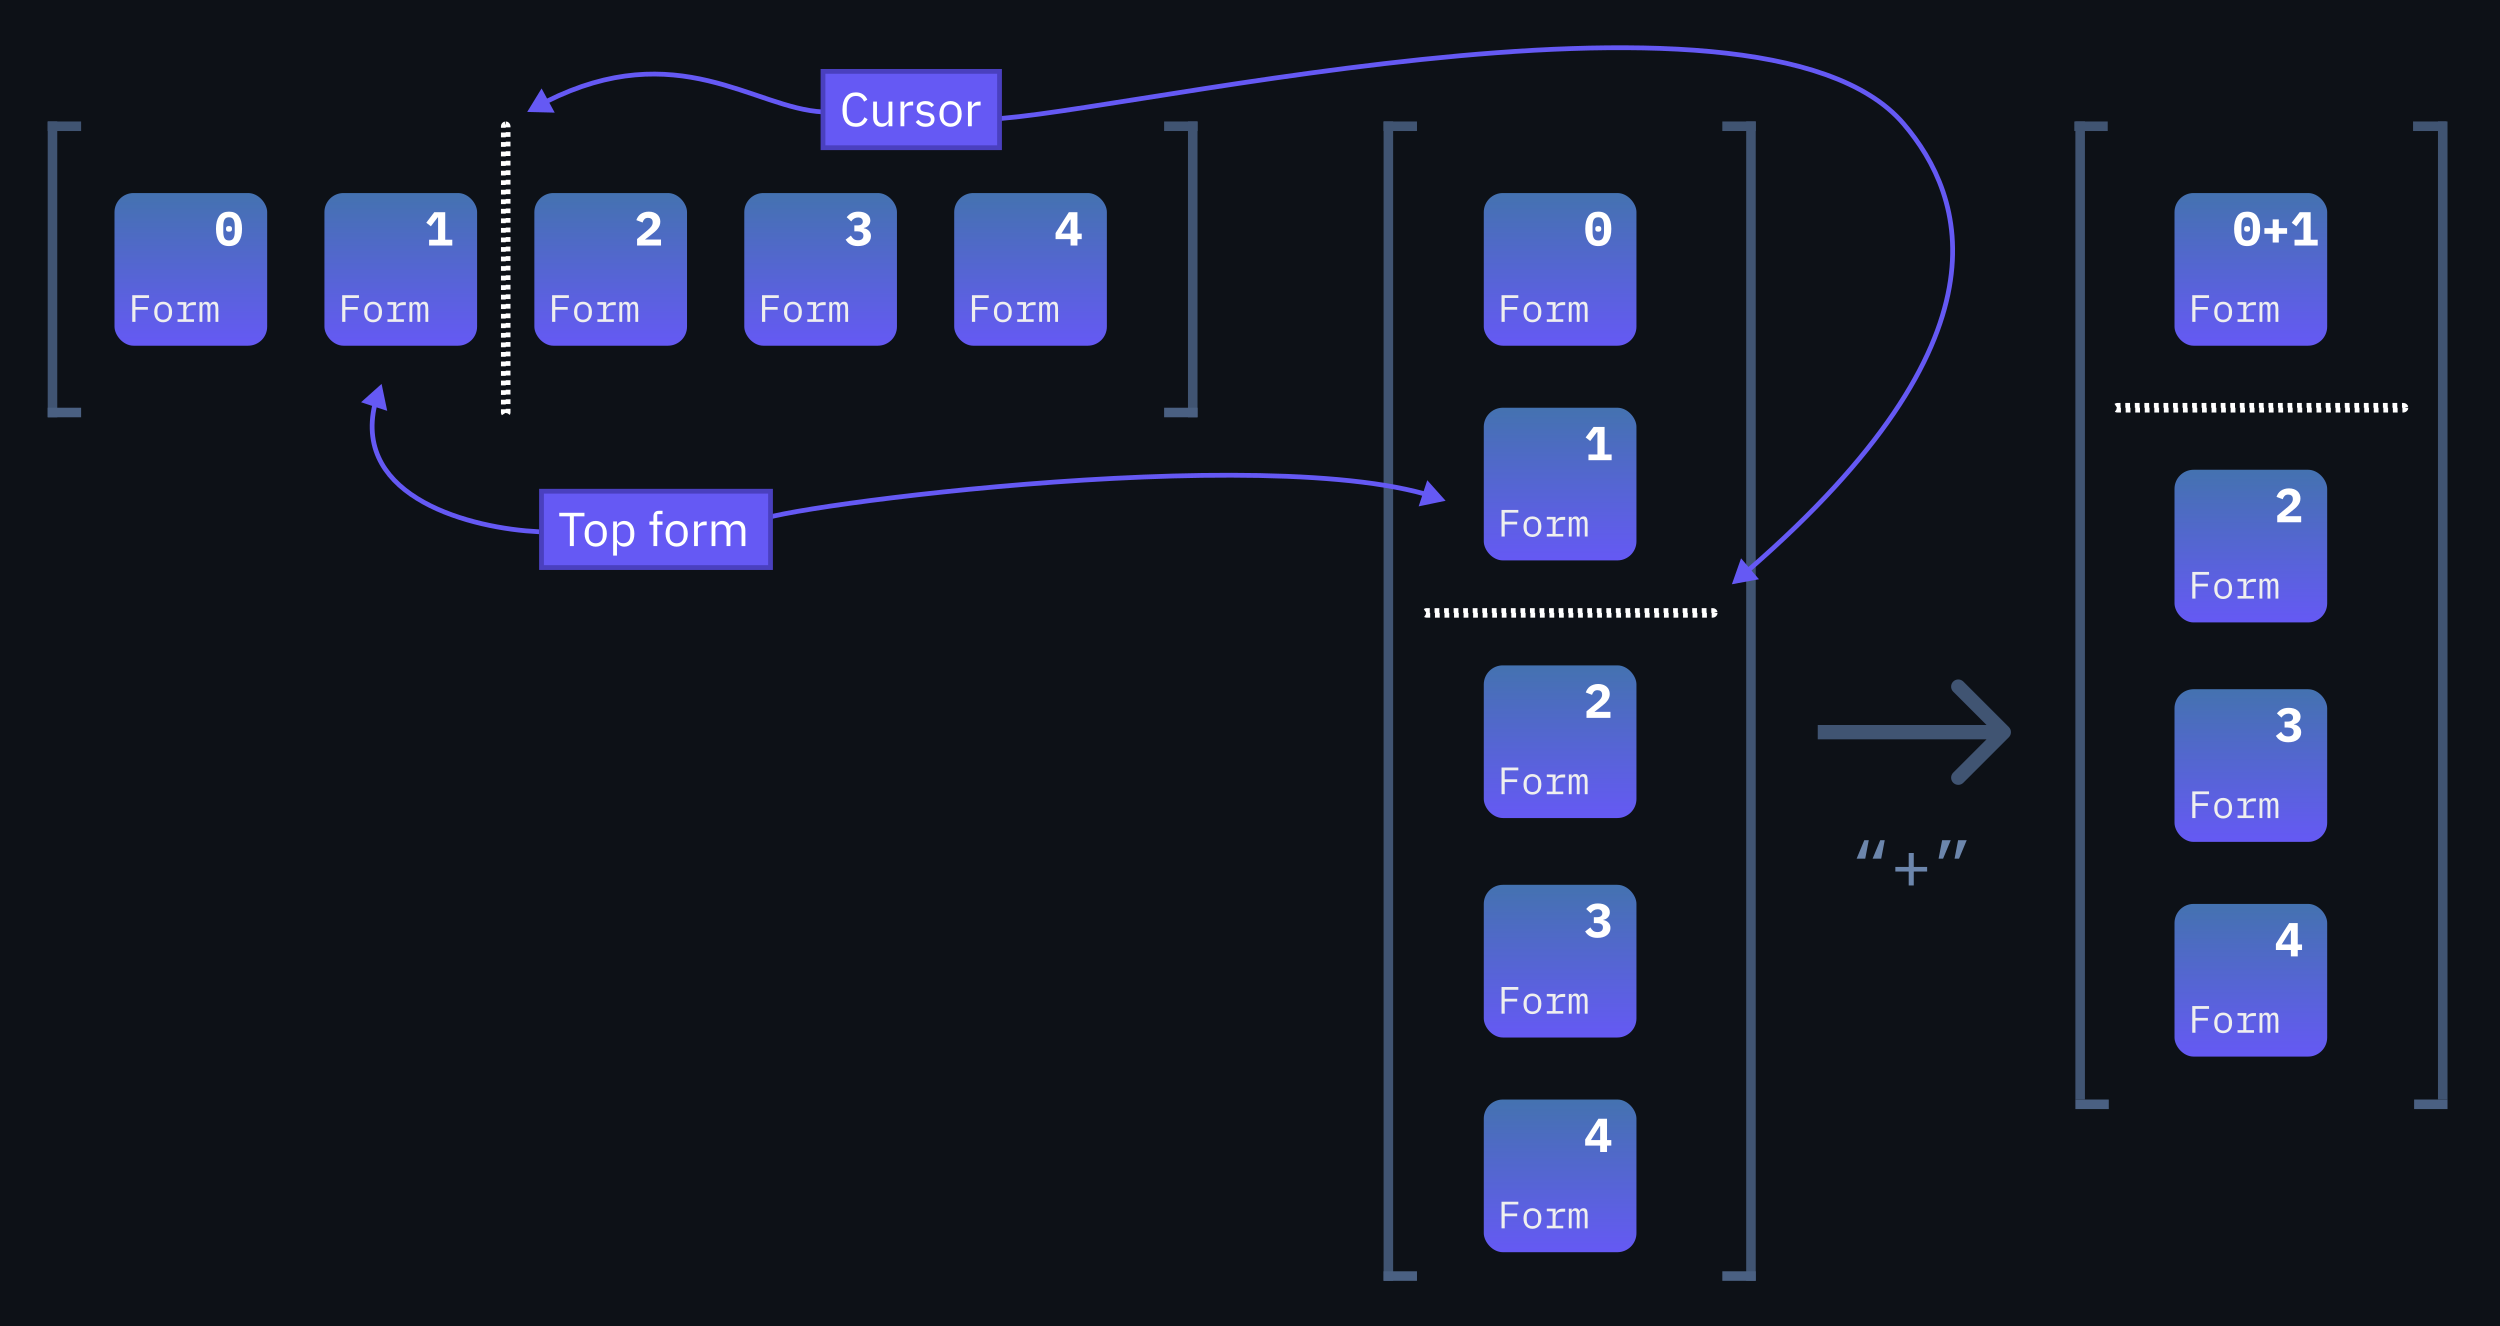 <svg width="524" height="278" viewBox="0 0 524 278" fill="none" xmlns="http://www.w3.org/2000/svg">
<rect width="524" height="278" fill="#0D1117"/>
<rect x="24" y="40.461" width="32" height="32" rx="4" fill="url(#paint0_linear_3_122)"/>
<rect x="311" y="40.461" width="32" height="32" rx="4" fill="url(#paint1_linear_3_122)"/>
<rect x="455.777" y="40.461" width="32" height="32" rx="4" fill="url(#paint2_linear_3_122)"/>
<rect x="68" y="40.461" width="32" height="32" rx="4" fill="url(#paint3_linear_3_122)"/>
<rect x="311" y="85.461" width="32" height="32" rx="4" fill="url(#paint4_linear_3_122)"/>
<rect x="112" y="40.461" width="32" height="32" rx="4" fill="url(#paint5_linear_3_122)"/>
<rect x="311" y="139.461" width="32" height="32" rx="4" fill="url(#paint6_linear_3_122)"/>
<rect x="455.777" y="98.461" width="32" height="32" rx="4" fill="url(#paint7_linear_3_122)"/>
<rect x="156" y="40.461" width="32" height="32" rx="4" fill="url(#paint8_linear_3_122)"/>
<rect x="311" y="185.461" width="32" height="32" rx="4" fill="url(#paint9_linear_3_122)"/>
<rect x="455.777" y="144.461" width="32" height="32" rx="4" fill="url(#paint10_linear_3_122)"/>
<rect x="200" y="40.461" width="32" height="32" rx="4" fill="url(#paint11_linear_3_122)"/>
<rect x="311" y="230.461" width="32" height="32" rx="4" fill="url(#paint12_linear_3_122)"/>
<rect x="455.777" y="189.461" width="32" height="32" rx="4" fill="url(#paint13_linear_3_122)"/>
<rect x="105.5" y="25.961" width="1" height="61" rx="0.5" stroke="white" stroke-dasharray="1 1"/>
<rect x="359.5" y="127.961" width="1" height="61" rx="0.5" transform="rotate(90 359.5 127.961)" stroke="white" stroke-dasharray="1 1"/>
<rect x="504.277" y="84.961" width="1" height="61" rx="0.5" transform="rotate(90 504.277 84.961)" stroke="white" stroke-dasharray="1 1"/>
<rect x="10" y="25.461" width="2" height="62" fill="#405472"/>
<rect x="290" y="25.461" width="2" height="243" fill="#405472"/>
<rect x="435" y="25.461" width="2" height="205" fill="#405472"/>
<rect width="2" height="243" transform="matrix(-1 0 0 1 368 25.461)" fill="#405472"/>
<rect width="2" height="205" transform="matrix(-1 0 0 1 513 25.461)" fill="#405472"/>
<rect width="2" height="62" transform="matrix(-1 0 0 1 251 25.461)" fill="#405472"/>
<rect x="10" y="25.461" width="7" height="2" fill="#405472"/>
<rect x="290" y="25.461" width="7" height="2" fill="#405472"/>
<rect x="434.777" y="25.461" width="7" height="2" fill="#405472"/>
<rect width="7" height="2" transform="matrix(-1 0 0 1 368 25.461)" fill="#405472"/>
<rect width="7" height="2" transform="matrix(-1 0 0 1 512.777 25.461)" fill="#405472"/>
<rect width="7" height="2" transform="matrix(-1 0 0 1 251 25.461)" fill="#405472"/>
<rect x="10" y="85.461" width="7" height="2" fill="#4A6082"/>
<rect x="290" y="266.461" width="7" height="2" fill="#4A6082"/>
<rect x="435" y="230.461" width="7" height="2" fill="#4A6082"/>
<rect width="7" height="2" transform="matrix(-1 0 0 1 368 266.461)" fill="#4A6082"/>
<rect width="7" height="2" transform="matrix(-1 0 0 1 513 230.461)" fill="#4A6082"/>
<rect width="7" height="2" transform="matrix(-1 0 0 1 251 85.461)" fill="#4A6082"/>
<path d="M27.72 67.461V61.877H31.24V62.461H28.392V64.341H31V64.925H28.392V67.461H27.72ZM34.197 67.557C33.909 67.557 33.648 67.506 33.413 67.405C33.184 67.303 32.986 67.159 32.821 66.973C32.661 66.781 32.538 66.554 32.453 66.293C32.367 66.026 32.325 65.728 32.325 65.397C32.325 65.072 32.367 64.775 32.453 64.509C32.538 64.242 32.661 64.016 32.821 63.829C32.986 63.637 33.184 63.49 33.413 63.389C33.648 63.288 33.909 63.237 34.197 63.237C34.485 63.237 34.743 63.288 34.973 63.389C35.208 63.49 35.405 63.637 35.565 63.829C35.73 64.016 35.855 64.242 35.941 64.509C36.026 64.775 36.069 65.072 36.069 65.397C36.069 65.728 36.026 66.026 35.941 66.293C35.855 66.554 35.73 66.781 35.565 66.973C35.405 67.159 35.208 67.303 34.973 67.405C34.743 67.506 34.485 67.557 34.197 67.557ZM34.197 67.005C34.554 67.005 34.842 66.898 35.061 66.685C35.279 66.472 35.389 66.141 35.389 65.693V65.101C35.389 64.653 35.279 64.322 35.061 64.109C34.842 63.895 34.554 63.789 34.197 63.789C33.84 63.789 33.551 63.895 33.333 64.109C33.114 64.322 33.005 64.653 33.005 65.101V65.693C33.005 66.141 33.114 66.472 33.333 66.685C33.551 66.898 33.84 67.005 34.197 67.005ZM37.21 66.917H38.418V63.877H37.21V63.333H39.058V64.373H39.098C39.183 64.047 39.343 63.794 39.578 63.613C39.818 63.426 40.122 63.333 40.49 63.333H41.066V63.973H40.29C39.922 63.973 39.623 64.079 39.394 64.293C39.17 64.506 39.058 64.786 39.058 65.133V66.917H40.658V67.461H37.21V66.917ZM41.823 67.461V63.333H42.415V63.813H42.447C42.511 63.653 42.601 63.517 42.719 63.405C42.836 63.293 43.009 63.237 43.239 63.237C43.479 63.237 43.657 63.298 43.775 63.421C43.892 63.538 43.964 63.693 43.991 63.885H44.015C44.089 63.698 44.196 63.544 44.335 63.421C44.473 63.298 44.665 63.237 44.911 63.237C45.247 63.237 45.471 63.354 45.583 63.589C45.7 63.824 45.759 64.159 45.759 64.597V67.461H45.167V64.701C45.167 64.349 45.129 64.106 45.055 63.973C44.985 63.834 44.855 63.765 44.663 63.765C44.492 63.765 44.353 63.821 44.247 63.933C44.14 64.04 44.087 64.205 44.087 64.429V67.461H43.495V64.701C43.495 64.349 43.457 64.106 43.383 63.973C43.313 63.834 43.185 63.765 42.999 63.765C42.828 63.765 42.687 63.821 42.575 63.933C42.468 64.04 42.415 64.205 42.415 64.429V67.461H41.823Z" fill="#EFEFEF"/>
<path d="M314.72 67.461V61.877H318.24V62.461H315.392V64.341H318V64.925H315.392V67.461H314.72ZM321.197 67.557C320.909 67.557 320.648 67.506 320.413 67.405C320.184 67.303 319.986 67.159 319.821 66.973C319.661 66.781 319.538 66.554 319.453 66.293C319.368 66.026 319.325 65.728 319.325 65.397C319.325 65.072 319.368 64.775 319.453 64.509C319.538 64.242 319.661 64.016 319.821 63.829C319.986 63.637 320.184 63.49 320.413 63.389C320.648 63.288 320.909 63.237 321.197 63.237C321.485 63.237 321.744 63.288 321.973 63.389C322.208 63.49 322.405 63.637 322.565 63.829C322.73 64.016 322.856 64.242 322.941 64.509C323.026 64.775 323.069 65.072 323.069 65.397C323.069 65.728 323.026 66.026 322.941 66.293C322.856 66.554 322.73 66.781 322.565 66.973C322.405 67.159 322.208 67.303 321.973 67.405C321.744 67.506 321.485 67.557 321.197 67.557ZM321.197 67.005C321.554 67.005 321.842 66.898 322.061 66.685C322.28 66.472 322.389 66.141 322.389 65.693V65.101C322.389 64.653 322.28 64.322 322.061 64.109C321.842 63.895 321.554 63.789 321.197 63.789C320.84 63.789 320.552 63.895 320.333 64.109C320.114 64.322 320.005 64.653 320.005 65.101V65.693C320.005 66.141 320.114 66.472 320.333 66.685C320.552 66.898 320.84 67.005 321.197 67.005ZM324.21 66.917H325.418V63.877H324.21V63.333H326.058V64.373H326.098C326.183 64.047 326.343 63.794 326.578 63.613C326.818 63.426 327.122 63.333 327.49 63.333H328.066V63.973H327.29C326.922 63.973 326.623 64.079 326.394 64.293C326.17 64.506 326.058 64.786 326.058 65.133V66.917H327.658V67.461H324.21V66.917ZM328.823 67.461V63.333H329.415V63.813H329.447C329.511 63.653 329.601 63.517 329.719 63.405C329.836 63.293 330.009 63.237 330.239 63.237C330.479 63.237 330.657 63.298 330.775 63.421C330.892 63.538 330.964 63.693 330.991 63.885H331.015C331.089 63.698 331.196 63.544 331.335 63.421C331.473 63.298 331.665 63.237 331.911 63.237C332.247 63.237 332.471 63.354 332.583 63.589C332.7 63.824 332.759 64.159 332.759 64.597V67.461H332.167V64.701C332.167 64.349 332.129 64.106 332.055 63.973C331.985 63.834 331.855 63.765 331.663 63.765C331.492 63.765 331.353 63.821 331.247 63.933C331.14 64.04 331.087 64.205 331.087 64.429V67.461H330.495V64.701C330.495 64.349 330.457 64.106 330.383 63.973C330.313 63.834 330.185 63.765 329.999 63.765C329.828 63.765 329.687 63.821 329.575 63.933C329.468 64.04 329.415 64.205 329.415 64.429V67.461H328.823Z" fill="#EFEFEF"/>
<path d="M459.497 67.461V61.877H463.017V62.461H460.169V64.341H462.777V64.925H460.169V67.461H459.497ZM465.974 67.557C465.686 67.557 465.425 67.506 465.19 67.405C464.961 67.303 464.763 67.159 464.598 66.973C464.438 66.781 464.315 66.554 464.23 66.293C464.145 66.026 464.102 65.728 464.102 65.397C464.102 65.072 464.145 64.775 464.23 64.509C464.315 64.242 464.438 64.016 464.598 63.829C464.763 63.637 464.961 63.49 465.19 63.389C465.425 63.288 465.686 63.237 465.974 63.237C466.262 63.237 466.521 63.288 466.75 63.389C466.985 63.49 467.182 63.637 467.342 63.829C467.507 64.016 467.633 64.242 467.718 64.509C467.803 64.775 467.846 65.072 467.846 65.397C467.846 65.728 467.803 66.026 467.718 66.293C467.633 66.554 467.507 66.781 467.342 66.973C467.182 67.159 466.985 67.303 466.75 67.405C466.521 67.506 466.262 67.557 465.974 67.557ZM465.974 67.005C466.331 67.005 466.619 66.898 466.838 66.685C467.057 66.472 467.166 66.141 467.166 65.693V65.101C467.166 64.653 467.057 64.322 466.838 64.109C466.619 63.895 466.331 63.789 465.974 63.789C465.617 63.789 465.329 63.895 465.11 64.109C464.891 64.322 464.782 64.653 464.782 65.101V65.693C464.782 66.141 464.891 66.472 465.11 66.685C465.329 66.898 465.617 67.005 465.974 67.005ZM468.987 66.917H470.195V63.877H468.987V63.333H470.835V64.373H470.875C470.96 64.047 471.12 63.794 471.355 63.613C471.595 63.426 471.899 63.333 472.267 63.333H472.843V63.973H472.067C471.699 63.973 471.4 64.079 471.171 64.293C470.947 64.506 470.835 64.786 470.835 65.133V66.917H472.435V67.461H468.987V66.917ZM473.6 67.461V63.333H474.192V63.813H474.224C474.288 63.653 474.378 63.517 474.496 63.405C474.613 63.293 474.786 63.237 475.016 63.237C475.256 63.237 475.434 63.298 475.552 63.421C475.669 63.538 475.741 63.693 475.768 63.885H475.792C475.866 63.698 475.973 63.544 476.112 63.421C476.25 63.298 476.442 63.237 476.688 63.237C477.024 63.237 477.248 63.354 477.36 63.589C477.477 63.824 477.536 64.159 477.536 64.597V67.461H476.944V64.701C476.944 64.349 476.906 64.106 476.832 63.973C476.762 63.834 476.632 63.765 476.44 63.765C476.269 63.765 476.13 63.821 476.024 63.933C475.917 64.04 475.864 64.205 475.864 64.429V67.461H475.272V64.701C475.272 64.349 475.234 64.106 475.16 63.973C475.09 63.834 474.962 63.765 474.776 63.765C474.605 63.765 474.464 63.821 474.352 63.933C474.245 64.04 474.192 64.205 474.192 64.429V67.461H473.6Z" fill="#EFEFEF"/>
<path d="M71.72 67.461V61.877H75.24V62.461H72.392V64.341H75V64.925H72.392V67.461H71.72ZM78.197 67.557C77.909 67.557 77.647 67.506 77.413 67.405C77.183 67.303 76.986 67.159 76.821 66.973C76.661 66.781 76.538 66.554 76.453 66.293C76.368 66.026 76.325 65.728 76.325 65.397C76.325 65.072 76.368 64.775 76.453 64.509C76.538 64.242 76.661 64.016 76.821 63.829C76.986 63.637 77.183 63.49 77.413 63.389C77.647 63.288 77.909 63.237 78.197 63.237C78.485 63.237 78.743 63.288 78.973 63.389C79.207 63.49 79.405 63.637 79.565 63.829C79.73 64.016 79.856 64.242 79.941 64.509C80.026 64.775 80.069 65.072 80.069 65.397C80.069 65.728 80.026 66.026 79.941 66.293C79.856 66.554 79.73 66.781 79.565 66.973C79.405 67.159 79.207 67.303 78.973 67.405C78.743 67.506 78.485 67.557 78.197 67.557ZM78.197 67.005C78.554 67.005 78.842 66.898 79.061 66.685C79.279 66.472 79.389 66.141 79.389 65.693V65.101C79.389 64.653 79.279 64.322 79.061 64.109C78.842 63.895 78.554 63.789 78.197 63.789C77.84 63.789 77.552 63.895 77.333 64.109C77.114 64.322 77.005 64.653 77.005 65.101V65.693C77.005 66.141 77.114 66.472 77.333 66.685C77.552 66.898 77.84 67.005 78.197 67.005ZM81.21 66.917H82.418V63.877H81.21V63.333H83.058V64.373H83.098C83.183 64.047 83.343 63.794 83.578 63.613C83.818 63.426 84.122 63.333 84.49 63.333H85.066V63.973H84.29C83.922 63.973 83.623 64.079 83.394 64.293C83.17 64.506 83.058 64.786 83.058 65.133V66.917H84.658V67.461H81.21V66.917ZM85.823 67.461V63.333H86.415V63.813H86.447C86.511 63.653 86.601 63.517 86.719 63.405C86.836 63.293 87.009 63.237 87.239 63.237C87.479 63.237 87.657 63.298 87.775 63.421C87.892 63.538 87.964 63.693 87.991 63.885H88.015C88.089 63.698 88.196 63.544 88.335 63.421C88.473 63.298 88.665 63.237 88.911 63.237C89.247 63.237 89.471 63.354 89.583 63.589C89.7 63.824 89.759 64.159 89.759 64.597V67.461H89.167V64.701C89.167 64.349 89.129 64.106 89.055 63.973C88.985 63.834 88.855 63.765 88.663 63.765C88.492 63.765 88.353 63.821 88.247 63.933C88.14 64.04 88.087 64.205 88.087 64.429V67.461H87.495V64.701C87.495 64.349 87.457 64.106 87.383 63.973C87.313 63.834 87.185 63.765 86.999 63.765C86.828 63.765 86.687 63.821 86.575 63.933C86.468 64.04 86.415 64.205 86.415 64.429V67.461H85.823Z" fill="#EFEFEF"/>
<path d="M314.72 112.461V106.877H318.24V107.461H315.392V109.341H318V109.925H315.392V112.461H314.72ZM321.197 112.557C320.909 112.557 320.648 112.506 320.413 112.405C320.184 112.303 319.986 112.159 319.821 111.973C319.661 111.781 319.538 111.554 319.453 111.293C319.368 111.026 319.325 110.727 319.325 110.397C319.325 110.071 319.368 109.775 319.453 109.509C319.538 109.242 319.661 109.015 319.821 108.829C319.986 108.637 320.184 108.49 320.413 108.389C320.648 108.287 320.909 108.237 321.197 108.237C321.485 108.237 321.744 108.287 321.973 108.389C322.208 108.49 322.405 108.637 322.565 108.829C322.73 109.015 322.856 109.242 322.941 109.509C323.026 109.775 323.069 110.071 323.069 110.397C323.069 110.727 323.026 111.026 322.941 111.293C322.856 111.554 322.73 111.781 322.565 111.973C322.405 112.159 322.208 112.303 321.973 112.405C321.744 112.506 321.485 112.557 321.197 112.557ZM321.197 112.005C321.554 112.005 321.842 111.898 322.061 111.685C322.28 111.471 322.389 111.141 322.389 110.693V110.101C322.389 109.653 322.28 109.322 322.061 109.109C321.842 108.895 321.554 108.789 321.197 108.789C320.84 108.789 320.552 108.895 320.333 109.109C320.114 109.322 320.005 109.653 320.005 110.101V110.693C320.005 111.141 320.114 111.471 320.333 111.685C320.552 111.898 320.84 112.005 321.197 112.005ZM324.21 111.917H325.418V108.877H324.21V108.333H326.058V109.373H326.098C326.183 109.047 326.343 108.794 326.578 108.613C326.818 108.426 327.122 108.333 327.49 108.333H328.066V108.973H327.29C326.922 108.973 326.623 109.079 326.394 109.293C326.17 109.506 326.058 109.786 326.058 110.133V111.917H327.658V112.461H324.21V111.917ZM328.823 112.461V108.333H329.415V108.813H329.447C329.511 108.653 329.601 108.517 329.719 108.405C329.836 108.293 330.009 108.237 330.239 108.237C330.479 108.237 330.657 108.298 330.775 108.421C330.892 108.538 330.964 108.693 330.991 108.885H331.015C331.089 108.698 331.196 108.543 331.335 108.421C331.473 108.298 331.665 108.237 331.911 108.237C332.247 108.237 332.471 108.354 332.583 108.589C332.7 108.823 332.759 109.159 332.759 109.597V112.461H332.167V109.701C332.167 109.349 332.129 109.106 332.055 108.973C331.985 108.834 331.855 108.765 331.663 108.765C331.492 108.765 331.353 108.821 331.247 108.933C331.14 109.039 331.087 109.205 331.087 109.429V112.461H330.495V109.701C330.495 109.349 330.457 109.106 330.383 108.973C330.313 108.834 330.185 108.765 329.999 108.765C329.828 108.765 329.687 108.821 329.575 108.933C329.468 109.039 329.415 109.205 329.415 109.429V112.461H328.823Z" fill="#EFEFEF"/>
<path d="M115.72 67.461V61.877H119.24V62.461H116.392V64.341H119V64.925H116.392V67.461H115.72ZM122.197 67.557C121.909 67.557 121.648 67.506 121.413 67.405C121.184 67.303 120.986 67.159 120.821 66.973C120.661 66.781 120.538 66.554 120.453 66.293C120.368 66.026 120.325 65.728 120.325 65.397C120.325 65.072 120.368 64.775 120.453 64.509C120.538 64.242 120.661 64.016 120.821 63.829C120.986 63.637 121.184 63.49 121.413 63.389C121.648 63.288 121.909 63.237 122.197 63.237C122.485 63.237 122.744 63.288 122.973 63.389C123.208 63.49 123.405 63.637 123.565 63.829C123.73 64.016 123.856 64.242 123.941 64.509C124.026 64.775 124.069 65.072 124.069 65.397C124.069 65.728 124.026 66.026 123.941 66.293C123.856 66.554 123.73 66.781 123.565 66.973C123.405 67.159 123.208 67.303 122.973 67.405C122.744 67.506 122.485 67.557 122.197 67.557ZM122.197 67.005C122.554 67.005 122.842 66.898 123.061 66.685C123.28 66.472 123.389 66.141 123.389 65.693V65.101C123.389 64.653 123.28 64.322 123.061 64.109C122.842 63.895 122.554 63.789 122.197 63.789C121.84 63.789 121.552 63.895 121.333 64.109C121.114 64.322 121.005 64.653 121.005 65.101V65.693C121.005 66.141 121.114 66.472 121.333 66.685C121.552 66.898 121.84 67.005 122.197 67.005ZM125.21 66.917H126.418V63.877H125.21V63.333H127.058V64.373H127.098C127.183 64.047 127.343 63.794 127.578 63.613C127.818 63.426 128.122 63.333 128.49 63.333H129.066V63.973H128.29C127.922 63.973 127.623 64.079 127.394 64.293C127.17 64.506 127.058 64.786 127.058 65.133V66.917H128.658V67.461H125.21V66.917ZM129.823 67.461V63.333H130.415V63.813H130.447C130.511 63.653 130.601 63.517 130.719 63.405C130.836 63.293 131.009 63.237 131.239 63.237C131.479 63.237 131.657 63.298 131.775 63.421C131.892 63.538 131.964 63.693 131.991 63.885H132.015C132.089 63.698 132.196 63.544 132.335 63.421C132.473 63.298 132.665 63.237 132.911 63.237C133.247 63.237 133.471 63.354 133.583 63.589C133.7 63.824 133.759 64.159 133.759 64.597V67.461H133.167V64.701C133.167 64.349 133.129 64.106 133.055 63.973C132.985 63.834 132.855 63.765 132.663 63.765C132.492 63.765 132.353 63.821 132.247 63.933C132.14 64.04 132.087 64.205 132.087 64.429V67.461H131.495V64.701C131.495 64.349 131.457 64.106 131.383 63.973C131.313 63.834 131.185 63.765 130.999 63.765C130.828 63.765 130.687 63.821 130.575 63.933C130.468 64.04 130.415 64.205 130.415 64.429V67.461H129.823Z" fill="#EFEFEF"/>
<path d="M314.72 166.461V160.877H318.24V161.461H315.392V163.341H318V163.925H315.392V166.461H314.72ZM321.197 166.557C320.909 166.557 320.648 166.506 320.413 166.405C320.184 166.303 319.986 166.159 319.821 165.973C319.661 165.781 319.538 165.554 319.453 165.293C319.368 165.026 319.325 164.727 319.325 164.397C319.325 164.071 319.368 163.775 319.453 163.509C319.538 163.242 319.661 163.015 319.821 162.829C319.986 162.637 320.184 162.49 320.413 162.389C320.648 162.287 320.909 162.237 321.197 162.237C321.485 162.237 321.744 162.287 321.973 162.389C322.208 162.49 322.405 162.637 322.565 162.829C322.73 163.015 322.856 163.242 322.941 163.509C323.026 163.775 323.069 164.071 323.069 164.397C323.069 164.727 323.026 165.026 322.941 165.293C322.856 165.554 322.73 165.781 322.565 165.973C322.405 166.159 322.208 166.303 321.973 166.405C321.744 166.506 321.485 166.557 321.197 166.557ZM321.197 166.005C321.554 166.005 321.842 165.898 322.061 165.685C322.28 165.471 322.389 165.141 322.389 164.693V164.101C322.389 163.653 322.28 163.322 322.061 163.109C321.842 162.895 321.554 162.789 321.197 162.789C320.84 162.789 320.552 162.895 320.333 163.109C320.114 163.322 320.005 163.653 320.005 164.101V164.693C320.005 165.141 320.114 165.471 320.333 165.685C320.552 165.898 320.84 166.005 321.197 166.005ZM324.21 165.917H325.418V162.877H324.21V162.333H326.058V163.373H326.098C326.183 163.047 326.343 162.794 326.578 162.613C326.818 162.426 327.122 162.333 327.49 162.333H328.066V162.973H327.29C326.922 162.973 326.623 163.079 326.394 163.293C326.17 163.506 326.058 163.786 326.058 164.133V165.917H327.658V166.461H324.21V165.917ZM328.823 166.461V162.333H329.415V162.813H329.447C329.511 162.653 329.601 162.517 329.719 162.405C329.836 162.293 330.009 162.237 330.239 162.237C330.479 162.237 330.657 162.298 330.775 162.421C330.892 162.538 330.964 162.693 330.991 162.885H331.015C331.089 162.698 331.196 162.543 331.335 162.421C331.473 162.298 331.665 162.237 331.911 162.237C332.247 162.237 332.471 162.354 332.583 162.589C332.7 162.823 332.759 163.159 332.759 163.597V166.461H332.167V163.701C332.167 163.349 332.129 163.106 332.055 162.973C331.985 162.834 331.855 162.765 331.663 162.765C331.492 162.765 331.353 162.821 331.247 162.933C331.14 163.039 331.087 163.205 331.087 163.429V166.461H330.495V163.701C330.495 163.349 330.457 163.106 330.383 162.973C330.313 162.834 330.185 162.765 329.999 162.765C329.828 162.765 329.687 162.821 329.575 162.933C329.468 163.039 329.415 163.205 329.415 163.429V166.461H328.823Z" fill="#EFEFEF"/>
<path d="M459.497 125.461V119.877H463.017V120.461H460.169V122.341H462.777V122.925H460.169V125.461H459.497ZM465.974 125.557C465.686 125.557 465.425 125.506 465.19 125.405C464.961 125.303 464.763 125.159 464.598 124.973C464.438 124.781 464.315 124.554 464.23 124.293C464.145 124.026 464.102 123.727 464.102 123.397C464.102 123.071 464.145 122.775 464.23 122.509C464.315 122.242 464.438 122.015 464.598 121.829C464.763 121.637 464.961 121.49 465.19 121.389C465.425 121.287 465.686 121.237 465.974 121.237C466.262 121.237 466.521 121.287 466.75 121.389C466.985 121.49 467.182 121.637 467.342 121.829C467.507 122.015 467.633 122.242 467.718 122.509C467.803 122.775 467.846 123.071 467.846 123.397C467.846 123.727 467.803 124.026 467.718 124.293C467.633 124.554 467.507 124.781 467.342 124.973C467.182 125.159 466.985 125.303 466.75 125.405C466.521 125.506 466.262 125.557 465.974 125.557ZM465.974 125.005C466.331 125.005 466.619 124.898 466.838 124.685C467.057 124.471 467.166 124.141 467.166 123.693V123.101C467.166 122.653 467.057 122.322 466.838 122.109C466.619 121.895 466.331 121.789 465.974 121.789C465.617 121.789 465.329 121.895 465.11 122.109C464.891 122.322 464.782 122.653 464.782 123.101V123.693C464.782 124.141 464.891 124.471 465.11 124.685C465.329 124.898 465.617 125.005 465.974 125.005ZM468.987 124.917H470.195V121.877H468.987V121.333H470.835V122.373H470.875C470.96 122.047 471.12 121.794 471.355 121.613C471.595 121.426 471.899 121.333 472.267 121.333H472.843V121.973H472.067C471.699 121.973 471.4 122.079 471.171 122.293C470.947 122.506 470.835 122.786 470.835 123.133V124.917H472.435V125.461H468.987V124.917ZM473.6 125.461V121.333H474.192V121.813H474.224C474.288 121.653 474.378 121.517 474.496 121.405C474.613 121.293 474.786 121.237 475.016 121.237C475.256 121.237 475.434 121.298 475.552 121.421C475.669 121.538 475.741 121.693 475.768 121.885H475.792C475.866 121.698 475.973 121.543 476.112 121.421C476.25 121.298 476.442 121.237 476.688 121.237C477.024 121.237 477.248 121.354 477.36 121.589C477.477 121.823 477.536 122.159 477.536 122.597V125.461H476.944V122.701C476.944 122.349 476.906 122.106 476.832 121.973C476.762 121.834 476.632 121.765 476.44 121.765C476.269 121.765 476.13 121.821 476.024 121.933C475.917 122.039 475.864 122.205 475.864 122.429V125.461H475.272V122.701C475.272 122.349 475.234 122.106 475.16 121.973C475.09 121.834 474.962 121.765 474.776 121.765C474.605 121.765 474.464 121.821 474.352 121.933C474.245 122.039 474.192 122.205 474.192 122.429V125.461H473.6Z" fill="#EFEFEF"/>
<path d="M159.72 67.461V61.877H163.24V62.461H160.392V64.341H163V64.925H160.392V67.461H159.72ZM166.197 67.557C165.909 67.557 165.648 67.506 165.413 67.405C165.184 67.303 164.986 67.159 164.821 66.973C164.661 66.781 164.538 66.554 164.453 66.293C164.368 66.026 164.325 65.728 164.325 65.397C164.325 65.072 164.368 64.775 164.453 64.509C164.538 64.242 164.661 64.016 164.821 63.829C164.986 63.637 165.184 63.49 165.413 63.389C165.648 63.288 165.909 63.237 166.197 63.237C166.485 63.237 166.744 63.288 166.973 63.389C167.208 63.49 167.405 63.637 167.565 63.829C167.73 64.016 167.856 64.242 167.941 64.509C168.026 64.775 168.069 65.072 168.069 65.397C168.069 65.728 168.026 66.026 167.941 66.293C167.856 66.554 167.73 66.781 167.565 66.973C167.405 67.159 167.208 67.303 166.973 67.405C166.744 67.506 166.485 67.557 166.197 67.557ZM166.197 67.005C166.554 67.005 166.842 66.898 167.061 66.685C167.28 66.472 167.389 66.141 167.389 65.693V65.101C167.389 64.653 167.28 64.322 167.061 64.109C166.842 63.895 166.554 63.789 166.197 63.789C165.84 63.789 165.552 63.895 165.333 64.109C165.114 64.322 165.005 64.653 165.005 65.101V65.693C165.005 66.141 165.114 66.472 165.333 66.685C165.552 66.898 165.84 67.005 166.197 67.005ZM169.21 66.917H170.418V63.877H169.21V63.333H171.058V64.373H171.098C171.183 64.047 171.343 63.794 171.578 63.613C171.818 63.426 172.122 63.333 172.49 63.333H173.066V63.973H172.29C171.922 63.973 171.623 64.079 171.394 64.293C171.17 64.506 171.058 64.786 171.058 65.133V66.917H172.658V67.461H169.21V66.917ZM173.823 67.461V63.333H174.415V63.813H174.447C174.511 63.653 174.601 63.517 174.719 63.405C174.836 63.293 175.009 63.237 175.239 63.237C175.479 63.237 175.657 63.298 175.775 63.421C175.892 63.538 175.964 63.693 175.991 63.885H176.015C176.089 63.698 176.196 63.544 176.335 63.421C176.473 63.298 176.665 63.237 176.911 63.237C177.247 63.237 177.471 63.354 177.583 63.589C177.7 63.824 177.759 64.159 177.759 64.597V67.461H177.167V64.701C177.167 64.349 177.129 64.106 177.055 63.973C176.985 63.834 176.855 63.765 176.663 63.765C176.492 63.765 176.353 63.821 176.247 63.933C176.14 64.04 176.087 64.205 176.087 64.429V67.461H175.495V64.701C175.495 64.349 175.457 64.106 175.383 63.973C175.313 63.834 175.185 63.765 174.999 63.765C174.828 63.765 174.687 63.821 174.575 63.933C174.468 64.04 174.415 64.205 174.415 64.429V67.461H173.823Z" fill="#EFEFEF"/>
<path d="M314.72 212.461V206.877H318.24V207.461H315.392V209.341H318V209.925H315.392V212.461H314.72ZM321.197 212.557C320.909 212.557 320.648 212.506 320.413 212.405C320.184 212.303 319.986 212.159 319.821 211.973C319.661 211.781 319.538 211.554 319.453 211.293C319.368 211.026 319.325 210.727 319.325 210.397C319.325 210.071 319.368 209.775 319.453 209.509C319.538 209.242 319.661 209.015 319.821 208.829C319.986 208.637 320.184 208.49 320.413 208.389C320.648 208.287 320.909 208.237 321.197 208.237C321.485 208.237 321.744 208.287 321.973 208.389C322.208 208.49 322.405 208.637 322.565 208.829C322.73 209.015 322.856 209.242 322.941 209.509C323.026 209.775 323.069 210.071 323.069 210.397C323.069 210.727 323.026 211.026 322.941 211.293C322.856 211.554 322.73 211.781 322.565 211.973C322.405 212.159 322.208 212.303 321.973 212.405C321.744 212.506 321.485 212.557 321.197 212.557ZM321.197 212.005C321.554 212.005 321.842 211.898 322.061 211.685C322.28 211.471 322.389 211.141 322.389 210.693V210.101C322.389 209.653 322.28 209.322 322.061 209.109C321.842 208.895 321.554 208.789 321.197 208.789C320.84 208.789 320.552 208.895 320.333 209.109C320.114 209.322 320.005 209.653 320.005 210.101V210.693C320.005 211.141 320.114 211.471 320.333 211.685C320.552 211.898 320.84 212.005 321.197 212.005ZM324.21 211.917H325.418V208.877H324.21V208.333H326.058V209.373H326.098C326.183 209.047 326.343 208.794 326.578 208.613C326.818 208.426 327.122 208.333 327.49 208.333H328.066V208.973H327.29C326.922 208.973 326.623 209.079 326.394 209.293C326.17 209.506 326.058 209.786 326.058 210.133V211.917H327.658V212.461H324.21V211.917ZM328.823 212.461V208.333H329.415V208.813H329.447C329.511 208.653 329.601 208.517 329.719 208.405C329.836 208.293 330.009 208.237 330.239 208.237C330.479 208.237 330.657 208.298 330.775 208.421C330.892 208.538 330.964 208.693 330.991 208.885H331.015C331.089 208.698 331.196 208.543 331.335 208.421C331.473 208.298 331.665 208.237 331.911 208.237C332.247 208.237 332.471 208.354 332.583 208.589C332.7 208.823 332.759 209.159 332.759 209.597V212.461H332.167V209.701C332.167 209.349 332.129 209.106 332.055 208.973C331.985 208.834 331.855 208.765 331.663 208.765C331.492 208.765 331.353 208.821 331.247 208.933C331.14 209.039 331.087 209.205 331.087 209.429V212.461H330.495V209.701C330.495 209.349 330.457 209.106 330.383 208.973C330.313 208.834 330.185 208.765 329.999 208.765C329.828 208.765 329.687 208.821 329.575 208.933C329.468 209.039 329.415 209.205 329.415 209.429V212.461H328.823Z" fill="#EFEFEF"/>
<path d="M459.497 171.461V165.877H463.017V166.461H460.169V168.341H462.777V168.925H460.169V171.461H459.497ZM465.974 171.557C465.686 171.557 465.425 171.506 465.19 171.405C464.961 171.303 464.763 171.159 464.598 170.973C464.438 170.781 464.315 170.554 464.23 170.293C464.145 170.026 464.102 169.727 464.102 169.397C464.102 169.071 464.145 168.775 464.23 168.509C464.315 168.242 464.438 168.015 464.598 167.829C464.763 167.637 464.961 167.49 465.19 167.389C465.425 167.287 465.686 167.237 465.974 167.237C466.262 167.237 466.521 167.287 466.75 167.389C466.985 167.49 467.182 167.637 467.342 167.829C467.507 168.015 467.633 168.242 467.718 168.509C467.803 168.775 467.846 169.071 467.846 169.397C467.846 169.727 467.803 170.026 467.718 170.293C467.633 170.554 467.507 170.781 467.342 170.973C467.182 171.159 466.985 171.303 466.75 171.405C466.521 171.506 466.262 171.557 465.974 171.557ZM465.974 171.005C466.331 171.005 466.619 170.898 466.838 170.685C467.057 170.471 467.166 170.141 467.166 169.693V169.101C467.166 168.653 467.057 168.322 466.838 168.109C466.619 167.895 466.331 167.789 465.974 167.789C465.617 167.789 465.329 167.895 465.11 168.109C464.891 168.322 464.782 168.653 464.782 169.101V169.693C464.782 170.141 464.891 170.471 465.11 170.685C465.329 170.898 465.617 171.005 465.974 171.005ZM468.987 170.917H470.195V167.877H468.987V167.333H470.835V168.373H470.875C470.96 168.047 471.12 167.794 471.355 167.613C471.595 167.426 471.899 167.333 472.267 167.333H472.843V167.973H472.067C471.699 167.973 471.4 168.079 471.171 168.293C470.947 168.506 470.835 168.786 470.835 169.133V170.917H472.435V171.461H468.987V170.917ZM473.6 171.461V167.333H474.192V167.813H474.224C474.288 167.653 474.378 167.517 474.496 167.405C474.613 167.293 474.786 167.237 475.016 167.237C475.256 167.237 475.434 167.298 475.552 167.421C475.669 167.538 475.741 167.693 475.768 167.885H475.792C475.866 167.698 475.973 167.543 476.112 167.421C476.25 167.298 476.442 167.237 476.688 167.237C477.024 167.237 477.248 167.354 477.36 167.589C477.477 167.823 477.536 168.159 477.536 168.597V171.461H476.944V168.701C476.944 168.349 476.906 168.106 476.832 167.973C476.762 167.834 476.632 167.765 476.44 167.765C476.269 167.765 476.13 167.821 476.024 167.933C475.917 168.039 475.864 168.205 475.864 168.429V171.461H475.272V168.701C475.272 168.349 475.234 168.106 475.16 167.973C475.09 167.834 474.962 167.765 474.776 167.765C474.605 167.765 474.464 167.821 474.352 167.933C474.245 168.039 474.192 168.205 474.192 168.429V171.461H473.6Z" fill="#EFEFEF"/>
<path d="M203.72 67.461V61.877H207.24V62.461H204.392V64.341H207V64.925H204.392V67.461H203.72ZM210.197 67.557C209.909 67.557 209.648 67.506 209.413 67.405C209.184 67.303 208.986 67.159 208.821 66.973C208.661 66.781 208.538 66.554 208.453 66.293C208.368 66.026 208.325 65.728 208.325 65.397C208.325 65.072 208.368 64.775 208.453 64.509C208.538 64.242 208.661 64.016 208.821 63.829C208.986 63.637 209.184 63.49 209.413 63.389C209.648 63.288 209.909 63.237 210.197 63.237C210.485 63.237 210.744 63.288 210.973 63.389C211.208 63.49 211.405 63.637 211.565 63.829C211.73 64.016 211.856 64.242 211.941 64.509C212.026 64.775 212.069 65.072 212.069 65.397C212.069 65.728 212.026 66.026 211.941 66.293C211.856 66.554 211.73 66.781 211.565 66.973C211.405 67.159 211.208 67.303 210.973 67.405C210.744 67.506 210.485 67.557 210.197 67.557ZM210.197 67.005C210.554 67.005 210.842 66.898 211.061 66.685C211.28 66.472 211.389 66.141 211.389 65.693V65.101C211.389 64.653 211.28 64.322 211.061 64.109C210.842 63.895 210.554 63.789 210.197 63.789C209.84 63.789 209.552 63.895 209.333 64.109C209.114 64.322 209.005 64.653 209.005 65.101V65.693C209.005 66.141 209.114 66.472 209.333 66.685C209.552 66.898 209.84 67.005 210.197 67.005ZM213.21 66.917H214.418V63.877H213.21V63.333H215.058V64.373H215.098C215.183 64.047 215.343 63.794 215.578 63.613C215.818 63.426 216.122 63.333 216.49 63.333H217.066V63.973H216.29C215.922 63.973 215.623 64.079 215.394 64.293C215.17 64.506 215.058 64.786 215.058 65.133V66.917H216.658V67.461H213.21V66.917ZM217.823 67.461V63.333H218.415V63.813H218.447C218.511 63.653 218.601 63.517 218.719 63.405C218.836 63.293 219.009 63.237 219.239 63.237C219.479 63.237 219.657 63.298 219.775 63.421C219.892 63.538 219.964 63.693 219.991 63.885H220.015C220.089 63.698 220.196 63.544 220.335 63.421C220.473 63.298 220.665 63.237 220.911 63.237C221.247 63.237 221.471 63.354 221.583 63.589C221.7 63.824 221.759 64.159 221.759 64.597V67.461H221.167V64.701C221.167 64.349 221.129 64.106 221.055 63.973C220.985 63.834 220.855 63.765 220.663 63.765C220.492 63.765 220.353 63.821 220.247 63.933C220.14 64.04 220.087 64.205 220.087 64.429V67.461H219.495V64.701C219.495 64.349 219.457 64.106 219.383 63.973C219.313 63.834 219.185 63.765 218.999 63.765C218.828 63.765 218.687 63.821 218.575 63.933C218.468 64.04 218.415 64.205 218.415 64.429V67.461H217.823Z" fill="#EFEFEF"/>
<path d="M314.72 257.461V251.877H318.24V252.461H315.392V254.341H318V254.925H315.392V257.461H314.72ZM321.197 257.557C320.909 257.557 320.648 257.506 320.413 257.405C320.184 257.303 319.986 257.159 319.821 256.973C319.661 256.781 319.538 256.554 319.453 256.293C319.368 256.026 319.325 255.727 319.325 255.397C319.325 255.071 319.368 254.775 319.453 254.509C319.538 254.242 319.661 254.015 319.821 253.829C319.986 253.637 320.184 253.49 320.413 253.389C320.648 253.287 320.909 253.237 321.197 253.237C321.485 253.237 321.744 253.287 321.973 253.389C322.208 253.49 322.405 253.637 322.565 253.829C322.73 254.015 322.856 254.242 322.941 254.509C323.026 254.775 323.069 255.071 323.069 255.397C323.069 255.727 323.026 256.026 322.941 256.293C322.856 256.554 322.73 256.781 322.565 256.973C322.405 257.159 322.208 257.303 321.973 257.405C321.744 257.506 321.485 257.557 321.197 257.557ZM321.197 257.005C321.554 257.005 321.842 256.898 322.061 256.685C322.28 256.471 322.389 256.141 322.389 255.693V255.101C322.389 254.653 322.28 254.322 322.061 254.109C321.842 253.895 321.554 253.789 321.197 253.789C320.84 253.789 320.552 253.895 320.333 254.109C320.114 254.322 320.005 254.653 320.005 255.101V255.693C320.005 256.141 320.114 256.471 320.333 256.685C320.552 256.898 320.84 257.005 321.197 257.005ZM324.21 256.917H325.418V253.877H324.21V253.333H326.058V254.373H326.098C326.183 254.047 326.343 253.794 326.578 253.613C326.818 253.426 327.122 253.333 327.49 253.333H328.066V253.973H327.29C326.922 253.973 326.623 254.079 326.394 254.293C326.17 254.506 326.058 254.786 326.058 255.133V256.917H327.658V257.461H324.21V256.917ZM328.823 257.461V253.333H329.415V253.813H329.447C329.511 253.653 329.601 253.517 329.719 253.405C329.836 253.293 330.009 253.237 330.239 253.237C330.479 253.237 330.657 253.298 330.775 253.421C330.892 253.538 330.964 253.693 330.991 253.885H331.015C331.089 253.698 331.196 253.543 331.335 253.421C331.473 253.298 331.665 253.237 331.911 253.237C332.247 253.237 332.471 253.354 332.583 253.589C332.7 253.823 332.759 254.159 332.759 254.597V257.461H332.167V254.701C332.167 254.349 332.129 254.106 332.055 253.973C331.985 253.834 331.855 253.765 331.663 253.765C331.492 253.765 331.353 253.821 331.247 253.933C331.14 254.039 331.087 254.205 331.087 254.429V257.461H330.495V254.701C330.495 254.349 330.457 254.106 330.383 253.973C330.313 253.834 330.185 253.765 329.999 253.765C329.828 253.765 329.687 253.821 329.575 253.933C329.468 254.039 329.415 254.205 329.415 254.429V257.461H328.823Z" fill="#EFEFEF"/>
<path d="M459.497 216.461V210.877H463.017V211.461H460.169V213.341H462.777V213.925H460.169V216.461H459.497ZM465.974 216.557C465.686 216.557 465.425 216.506 465.19 216.405C464.961 216.303 464.763 216.159 464.598 215.973C464.438 215.781 464.315 215.554 464.23 215.293C464.145 215.026 464.102 214.727 464.102 214.397C464.102 214.071 464.145 213.775 464.23 213.509C464.315 213.242 464.438 213.015 464.598 212.829C464.763 212.637 464.961 212.49 465.19 212.389C465.425 212.287 465.686 212.237 465.974 212.237C466.262 212.237 466.521 212.287 466.75 212.389C466.985 212.49 467.182 212.637 467.342 212.829C467.507 213.015 467.633 213.242 467.718 213.509C467.803 213.775 467.846 214.071 467.846 214.397C467.846 214.727 467.803 215.026 467.718 215.293C467.633 215.554 467.507 215.781 467.342 215.973C467.182 216.159 466.985 216.303 466.75 216.405C466.521 216.506 466.262 216.557 465.974 216.557ZM465.974 216.005C466.331 216.005 466.619 215.898 466.838 215.685C467.057 215.471 467.166 215.141 467.166 214.693V214.101C467.166 213.653 467.057 213.322 466.838 213.109C466.619 212.895 466.331 212.789 465.974 212.789C465.617 212.789 465.329 212.895 465.11 213.109C464.891 213.322 464.782 213.653 464.782 214.101V214.693C464.782 215.141 464.891 215.471 465.11 215.685C465.329 215.898 465.617 216.005 465.974 216.005ZM468.987 215.917H470.195V212.877H468.987V212.333H470.835V213.373H470.875C470.96 213.047 471.12 212.794 471.355 212.613C471.595 212.426 471.899 212.333 472.267 212.333H472.843V212.973H472.067C471.699 212.973 471.4 213.079 471.171 213.293C470.947 213.506 470.835 213.786 470.835 214.133V215.917H472.435V216.461H468.987V215.917ZM473.6 216.461V212.333H474.192V212.813H474.224C474.288 212.653 474.378 212.517 474.496 212.405C474.613 212.293 474.786 212.237 475.016 212.237C475.256 212.237 475.434 212.298 475.552 212.421C475.669 212.538 475.741 212.693 475.768 212.885H475.792C475.866 212.698 475.973 212.543 476.112 212.421C476.25 212.298 476.442 212.237 476.688 212.237C477.024 212.237 477.248 212.354 477.36 212.589C477.477 212.823 477.536 213.159 477.536 213.597V216.461H476.944V213.701C476.944 213.349 476.906 213.106 476.832 212.973C476.762 212.834 476.632 212.765 476.44 212.765C476.269 212.765 476.13 212.821 476.024 212.933C475.917 213.039 475.864 213.205 475.864 213.429V216.461H475.272V213.701C475.272 213.349 475.234 213.106 475.16 212.973C475.09 212.834 474.962 212.765 474.776 212.765C474.605 212.765 474.464 212.821 474.352 212.933C474.245 213.039 474.192 213.205 474.192 213.429V216.461H473.6Z" fill="#EFEFEF"/>
<path d="M48 51.581C47.067 51.581 46.377 51.264 45.93 50.631C45.49 49.998 45.27 49.111 45.27 47.971C45.27 46.831 45.49 45.944 45.93 45.311C46.377 44.678 47.067 44.361 48 44.361C48.933 44.361 49.62 44.678 50.06 45.311C50.507 45.944 50.73 46.831 50.73 47.971C50.73 49.111 50.507 49.998 50.06 50.631C49.62 51.264 48.933 51.581 48 51.581ZM48 50.401C48.447 50.401 48.757 50.244 48.93 49.931C49.11 49.617 49.2 49.181 49.2 48.621V47.321C49.2 46.761 49.11 46.324 48.93 46.011C48.757 45.697 48.447 45.541 48 45.541C47.553 45.541 47.24 45.697 47.06 46.011C46.887 46.324 46.8 46.761 46.8 47.321V48.621C46.8 49.181 46.887 49.617 47.06 49.931C47.24 50.244 47.553 50.401 48 50.401ZM48 48.561C47.767 48.561 47.603 48.514 47.51 48.421C47.423 48.328 47.38 48.214 47.38 48.081V47.861C47.38 47.727 47.423 47.614 47.51 47.521C47.603 47.428 47.767 47.381 48 47.381C48.233 47.381 48.393 47.428 48.48 47.521C48.573 47.614 48.62 47.727 48.62 47.861V48.081C48.62 48.214 48.573 48.328 48.48 48.421C48.393 48.514 48.233 48.561 48 48.561Z" fill="white"/>
<path d="M335 51.581C334.067 51.581 333.377 51.264 332.93 50.631C332.49 49.998 332.27 49.111 332.27 47.971C332.27 46.831 332.49 45.944 332.93 45.311C333.377 44.678 334.067 44.361 335 44.361C335.933 44.361 336.62 44.678 337.06 45.311C337.507 45.944 337.73 46.831 337.73 47.971C337.73 49.111 337.507 49.998 337.06 50.631C336.62 51.264 335.933 51.581 335 51.581ZM335 50.401C335.447 50.401 335.757 50.244 335.93 49.931C336.11 49.617 336.2 49.181 336.2 48.621V47.321C336.2 46.761 336.11 46.324 335.93 46.011C335.757 45.697 335.447 45.541 335 45.541C334.553 45.541 334.24 45.697 334.06 46.011C333.887 46.324 333.8 46.761 333.8 47.321V48.621C333.8 49.181 333.887 49.617 334.06 49.931C334.24 50.244 334.553 50.401 335 50.401ZM335 48.561C334.767 48.561 334.603 48.514 334.51 48.421C334.423 48.328 334.38 48.214 334.38 48.081V47.861C334.38 47.727 334.423 47.614 334.51 47.521C334.603 47.428 334.767 47.381 335 47.381C335.233 47.381 335.393 47.428 335.48 47.521C335.573 47.614 335.62 47.727 335.62 47.861V48.081C335.62 48.214 335.573 48.328 335.48 48.421C335.393 48.514 335.233 48.561 335 48.561Z" fill="white"/>
<path d="M471 51.581C470.067 51.581 469.377 51.264 468.93 50.631C468.49 49.998 468.27 49.111 468.27 47.971C468.27 46.831 468.49 45.944 468.93 45.311C469.377 44.678 470.067 44.361 471 44.361C471.933 44.361 472.62 44.678 473.06 45.311C473.507 45.944 473.73 46.831 473.73 47.971C473.73 49.111 473.507 49.998 473.06 50.631C472.62 51.264 471.933 51.581 471 51.581ZM471 50.401C471.447 50.401 471.757 50.244 471.93 49.931C472.11 49.617 472.2 49.181 472.2 48.621V47.321C472.2 46.761 472.11 46.324 471.93 46.011C471.757 45.697 471.447 45.541 471 45.541C470.553 45.541 470.24 45.697 470.06 46.011C469.887 46.324 469.8 46.761 469.8 47.321V48.621C469.8 49.181 469.887 49.617 470.06 49.931C470.24 50.244 470.553 50.401 471 50.401ZM471 48.561C470.767 48.561 470.603 48.514 470.51 48.421C470.423 48.328 470.38 48.214 470.38 48.081V47.861C470.38 47.727 470.423 47.614 470.51 47.521C470.603 47.428 470.767 47.381 471 47.381C471.233 47.381 471.393 47.428 471.48 47.521C471.573 47.614 471.62 47.727 471.62 47.861V48.081C471.62 48.214 471.573 48.328 471.48 48.421C471.393 48.514 471.233 48.561 471 48.561ZM476.356 50.841V49.001H474.616V47.821H476.356V45.981H477.636V47.821H479.376V49.001H477.636V50.841H476.356ZM480.932 51.461V50.251H482.812V45.571H482.722L481.302 47.431L480.342 46.681L482.012 44.481H484.312V50.251H485.792V51.461H480.932Z" fill="white"/>
<path d="M89.94 51.461V50.251H91.82V45.571H91.73L90.31 47.431L89.35 46.681L91.02 44.481H93.32V50.251H94.8V51.461H89.94Z" fill="white"/>
<path d="M332.94 96.461V95.251H334.82V90.571H334.73L333.31 92.431L332.35 91.681L334.02 89.481H336.32V95.251H337.8V96.461H332.94Z" fill="white"/>
<path d="M138.55 51.461H133.53V50.091L135.73 48.261C136.11 47.934 136.383 47.651 136.55 47.411C136.717 47.171 136.8 46.917 136.8 46.651V46.551C136.8 46.258 136.713 46.038 136.54 45.891C136.367 45.737 136.133 45.661 135.84 45.661C135.507 45.661 135.25 45.758 135.07 45.951C134.89 46.144 134.763 46.374 134.69 46.641L133.38 46.141C133.46 45.901 133.57 45.674 133.71 45.461C133.85 45.241 134.027 45.051 134.24 44.891C134.46 44.731 134.713 44.604 135 44.511C135.287 44.411 135.617 44.361 135.99 44.361C136.37 44.361 136.71 44.414 137.01 44.521C137.31 44.627 137.563 44.774 137.77 44.961C137.977 45.148 138.133 45.371 138.24 45.631C138.347 45.884 138.4 46.161 138.4 46.461C138.4 46.754 138.35 47.024 138.25 47.271C138.157 47.511 138.023 47.737 137.85 47.951C137.683 48.164 137.483 48.371 137.25 48.571C137.023 48.771 136.78 48.971 136.52 49.171L135.19 50.201H138.55V51.461Z" fill="white"/>
<path d="M337.55 150.461H332.53V149.091L334.73 147.261C335.11 146.934 335.383 146.651 335.55 146.411C335.717 146.171 335.8 145.917 335.8 145.651V145.551C335.8 145.257 335.713 145.037 335.54 144.891C335.367 144.737 335.133 144.661 334.84 144.661C334.507 144.661 334.25 144.757 334.07 144.951C333.89 145.144 333.763 145.374 333.69 145.641L332.38 145.141C332.46 144.901 332.57 144.674 332.71 144.461C332.85 144.241 333.027 144.051 333.24 143.891C333.46 143.731 333.713 143.604 334 143.511C334.287 143.411 334.617 143.361 334.99 143.361C335.37 143.361 335.71 143.414 336.01 143.521C336.31 143.627 336.563 143.774 336.77 143.961C336.977 144.147 337.133 144.371 337.24 144.631C337.347 144.884 337.4 145.161 337.4 145.461C337.4 145.754 337.35 146.024 337.25 146.271C337.157 146.511 337.023 146.737 336.85 146.951C336.683 147.164 336.483 147.371 336.25 147.571C336.023 147.771 335.78 147.971 335.52 148.171L334.19 149.201H337.55V150.461Z" fill="white"/>
<path d="M482.327 109.461H477.307V108.091L479.507 106.261C479.887 105.934 480.16 105.651 480.327 105.411C480.494 105.171 480.577 104.917 480.577 104.651V104.551C480.577 104.257 480.49 104.037 480.317 103.891C480.144 103.737 479.91 103.661 479.617 103.661C479.284 103.661 479.027 103.757 478.847 103.951C478.667 104.144 478.54 104.374 478.467 104.641L477.157 104.141C477.237 103.901 477.347 103.674 477.487 103.461C477.627 103.241 477.804 103.051 478.017 102.891C478.237 102.731 478.49 102.604 478.777 102.511C479.064 102.411 479.394 102.361 479.767 102.361C480.147 102.361 480.487 102.414 480.787 102.521C481.087 102.627 481.34 102.774 481.547 102.961C481.754 103.147 481.91 103.371 482.017 103.631C482.124 103.884 482.177 104.161 482.177 104.461C482.177 104.754 482.127 105.024 482.027 105.271C481.934 105.511 481.8 105.737 481.627 105.951C481.46 106.164 481.26 106.371 481.027 106.571C480.8 106.771 480.557 106.971 480.297 107.171L478.967 108.201H482.327V109.461Z" fill="white"/>
<path d="M179.73 47.241C180.117 47.241 180.397 47.167 180.57 47.021C180.75 46.874 180.84 46.694 180.84 46.481V46.411C180.84 46.157 180.753 45.958 180.58 45.811C180.413 45.657 180.173 45.581 179.86 45.581C179.573 45.581 179.303 45.654 179.05 45.801C178.803 45.941 178.593 46.144 178.42 46.411L177.47 45.531C177.603 45.358 177.75 45.201 177.91 45.061C178.07 44.914 178.247 44.791 178.44 44.691C178.633 44.584 178.85 44.504 179.09 44.451C179.337 44.391 179.613 44.361 179.92 44.361C180.3 44.361 180.643 44.404 180.95 44.491C181.257 44.578 181.517 44.704 181.73 44.871C181.95 45.031 182.12 45.224 182.24 45.451C182.36 45.678 182.42 45.931 182.42 46.211C182.42 46.431 182.383 46.631 182.31 46.811C182.237 46.991 182.137 47.148 182.01 47.281C181.89 47.414 181.747 47.524 181.58 47.611C181.42 47.691 181.247 47.748 181.06 47.781V47.841C181.487 47.914 181.84 48.094 182.12 48.381C182.407 48.661 182.55 49.041 182.55 49.521C182.55 49.834 182.483 50.117 182.35 50.371C182.223 50.624 182.04 50.841 181.8 51.021C181.567 51.201 181.28 51.341 180.94 51.441C180.607 51.534 180.233 51.581 179.82 51.581C179.467 51.581 179.153 51.544 178.88 51.471C178.613 51.398 178.377 51.301 178.17 51.181C177.963 51.054 177.783 50.911 177.63 50.751C177.483 50.584 177.353 50.414 177.24 50.241L178.35 49.381C178.503 49.667 178.693 49.904 178.92 50.091C179.153 50.271 179.463 50.361 179.85 50.361C180.21 50.361 180.487 50.278 180.68 50.111C180.873 49.944 180.97 49.714 180.97 49.421V49.351C180.97 49.064 180.86 48.851 180.64 48.711C180.42 48.564 180.113 48.491 179.72 48.491H179.07V47.241H179.73Z" fill="white"/>
<path d="M334.73 192.241C335.117 192.241 335.397 192.167 335.57 192.021C335.75 191.874 335.84 191.694 335.84 191.481V191.411C335.84 191.157 335.753 190.957 335.58 190.811C335.413 190.657 335.173 190.581 334.86 190.581C334.573 190.581 334.303 190.654 334.05 190.801C333.803 190.941 333.593 191.144 333.42 191.411L332.47 190.531C332.603 190.357 332.75 190.201 332.91 190.061C333.07 189.914 333.247 189.791 333.44 189.691C333.633 189.584 333.85 189.504 334.09 189.451C334.337 189.391 334.613 189.361 334.92 189.361C335.3 189.361 335.643 189.404 335.95 189.491C336.257 189.577 336.517 189.704 336.73 189.871C336.95 190.031 337.12 190.224 337.24 190.451C337.36 190.677 337.42 190.931 337.42 191.211C337.42 191.431 337.383 191.631 337.31 191.811C337.237 191.991 337.137 192.147 337.01 192.281C336.89 192.414 336.747 192.524 336.58 192.611C336.42 192.691 336.247 192.747 336.06 192.781V192.841C336.487 192.914 336.84 193.094 337.12 193.381C337.407 193.661 337.55 194.041 337.55 194.521C337.55 194.834 337.483 195.117 337.35 195.371C337.223 195.624 337.04 195.841 336.8 196.021C336.567 196.201 336.28 196.341 335.94 196.441C335.607 196.534 335.233 196.581 334.82 196.581C334.467 196.581 334.153 196.544 333.88 196.471C333.613 196.397 333.377 196.301 333.17 196.181C332.963 196.054 332.783 195.911 332.63 195.751C332.483 195.584 332.353 195.414 332.24 195.241L333.35 194.381C333.503 194.667 333.693 194.904 333.92 195.091C334.153 195.271 334.463 195.361 334.85 195.361C335.21 195.361 335.487 195.277 335.68 195.111C335.873 194.944 335.97 194.714 335.97 194.421V194.351C335.97 194.064 335.86 193.851 335.64 193.711C335.42 193.564 335.113 193.491 334.72 193.491H334.07V192.241H334.73Z" fill="white"/>
<path d="M479.507 151.241C479.894 151.241 480.174 151.167 480.347 151.021C480.527 150.874 480.617 150.694 480.617 150.481V150.411C480.617 150.157 480.53 149.957 480.357 149.811C480.19 149.657 479.95 149.581 479.637 149.581C479.35 149.581 479.08 149.654 478.827 149.801C478.58 149.941 478.37 150.144 478.197 150.411L477.247 149.531C477.38 149.357 477.527 149.201 477.687 149.061C477.847 148.914 478.024 148.791 478.217 148.691C478.41 148.584 478.627 148.504 478.867 148.451C479.114 148.391 479.39 148.361 479.697 148.361C480.077 148.361 480.42 148.404 480.727 148.491C481.034 148.577 481.294 148.704 481.507 148.871C481.727 149.031 481.897 149.224 482.017 149.451C482.137 149.677 482.197 149.931 482.197 150.211C482.197 150.431 482.16 150.631 482.087 150.811C482.014 150.991 481.914 151.147 481.787 151.281C481.667 151.414 481.524 151.524 481.357 151.611C481.197 151.691 481.024 151.747 480.837 151.781V151.841C481.264 151.914 481.617 152.094 481.897 152.381C482.184 152.661 482.327 153.041 482.327 153.521C482.327 153.834 482.26 154.117 482.127 154.371C482 154.624 481.817 154.841 481.577 155.021C481.344 155.201 481.057 155.341 480.717 155.441C480.384 155.534 480.01 155.581 479.597 155.581C479.244 155.581 478.93 155.544 478.657 155.471C478.39 155.397 478.154 155.301 477.947 155.181C477.74 155.054 477.56 154.911 477.407 154.751C477.26 154.584 477.13 154.414 477.017 154.241L478.127 153.381C478.28 153.667 478.47 153.904 478.697 154.091C478.93 154.271 479.24 154.361 479.627 154.361C479.987 154.361 480.264 154.277 480.457 154.111C480.65 153.944 480.747 153.714 480.747 153.421V153.351C480.747 153.064 480.637 152.851 480.417 152.711C480.197 152.564 479.89 152.491 479.497 152.491H478.847V151.241H479.507Z" fill="white"/>
<path d="M224.39 51.461V50.121H221.25V48.841L224.03 44.481H225.83V48.961H226.73V50.121H225.83V51.461H224.39ZM222.46 48.961H224.39V46.031H224.3L222.46 48.961Z" fill="white"/>
<path d="M335.39 241.461V240.121H332.25V238.841L335.03 234.481H336.83V238.961H337.73V240.121H336.83V241.461H335.39ZM333.46 238.961H335.39V236.031H335.3L333.46 238.961Z" fill="white"/>
<path d="M480.167 200.461V199.121H477.027V197.841L479.807 193.481H481.607V197.961H482.507V199.121H481.607V200.461H480.167ZM478.237 197.961H480.167V195.031H480.077L478.237 197.961Z" fill="white"/>
<path d="M79.983 80.461L75.677 84.307L81.161 86.113L79.983 80.461ZM78.089 84.619C76.89 89.663 77.59 93.889 79.567 97.385C81.538 100.869 84.753 103.588 88.522 105.683C96.052 109.867 105.915 111.627 112.976 111.96L113.024 110.961C106.045 110.632 96.352 108.89 89.008 104.809C85.34 102.77 82.289 100.165 80.438 96.893C78.594 93.632 77.917 89.668 79.062 84.85L78.089 84.619Z" fill="#6559F4"/>
<path d="M303 104.961L299.155 100.654L297.348 106.137L303 104.961ZM298.865 103.072C288.693 100.223 274.042 99.136 258.05 99.106C242.047 99.076 224.659 100.105 208.993 101.509C193.327 102.913 179.373 104.692 170.235 106.164C165.674 106.899 162.291 107.561 160.495 108.065C160.047 108.191 159.679 108.312 159.412 108.428C159.281 108.485 159.154 108.549 159.05 108.622C158.97 108.678 158.795 108.811 158.74 109.039C158.706 109.176 158.723 109.319 158.789 109.445C158.848 109.559 158.933 109.632 158.998 109.677C159.122 109.762 159.269 109.808 159.392 109.838C159.651 109.9 160.018 109.939 160.476 109.96L160.524 108.961C160.078 108.94 159.789 108.905 159.627 108.866C159.539 108.844 159.535 108.832 159.565 108.853C159.583 108.865 159.635 108.904 159.676 108.982C159.722 109.072 159.735 109.178 159.711 109.276C159.675 109.426 159.575 109.475 159.624 109.441C159.649 109.423 159.706 109.39 159.81 109.345C160.015 109.256 160.332 109.15 160.766 109.028C162.5 108.541 165.832 107.887 170.395 107.152C179.505 105.684 193.435 103.907 209.082 102.505C224.73 101.103 242.085 100.076 258.048 100.106C274.023 100.136 288.561 101.225 298.595 104.035L298.865 103.072Z" fill="#6559F4"/>
<path d="M363 122.461L368.677 121.409L364.927 117.019L363 122.461ZM399 25.961L398.619 26.285L399 25.961ZM366.744 119.921C394.776 95.601 406.263 75.921 409.062 60.341C411.866 44.732 405.935 33.333 399.381 25.637L398.619 26.285C405.043 33.829 410.813 44.935 408.078 60.164C405.337 75.421 394.043 94.913 366.089 119.165L366.744 119.921ZM399.381 25.637C391.577 16.473 376.682 11.983 358.597 10.307C340.478 8.627 319.014 9.759 297.914 11.971C276.809 14.183 256.044 17.479 239.32 20.134C230.955 21.462 223.607 22.63 217.727 23.422C211.83 24.218 207.463 24.628 205.034 24.462L204.966 25.46C207.514 25.634 211.983 25.206 217.861 24.413C223.755 23.619 231.117 22.449 239.477 21.122C256.203 18.466 276.944 15.175 298.018 12.965C319.096 10.756 340.483 9.632 358.504 11.302C376.558 12.976 391.091 17.444 398.619 26.285L399.381 25.637Z" fill="#6559F4"/>
<path d="M110.5 23.461L116.272 23.609L113.514 18.536L110.5 23.461ZM114.677 21.758C128.338 14.88 139.142 15.249 148.323 17.414C152.931 18.501 157.122 20.038 161.101 21.362C165.061 22.68 168.817 23.787 172.476 23.96L172.524 22.961C169.015 22.796 165.376 21.73 161.416 20.413C157.474 19.101 153.218 17.541 148.552 16.441C139.184 14.231 128.132 13.864 114.228 20.865L114.677 21.758Z" fill="#6559F4"/>
<rect x="172.5" y="14.961" width="37" height="16" fill="#6559F4" stroke="#4A40BF"/>
<rect x="113.5" y="102.961" width="48" height="16" fill="#6559F4" stroke="#4A40BF"/>
<path d="M120.28 108.221V114.461H119.44V108.221H117.22V107.481H122.5V108.221H120.28ZM124.868 114.581C124.522 114.581 124.205 114.517 123.918 114.391C123.632 114.264 123.385 114.084 123.178 113.851C122.978 113.611 122.822 113.327 122.708 113.001C122.595 112.667 122.538 112.294 122.538 111.881C122.538 111.474 122.595 111.104 122.708 110.771C122.822 110.437 122.978 110.154 123.178 109.921C123.385 109.681 123.632 109.497 123.918 109.371C124.205 109.244 124.522 109.181 124.868 109.181C125.215 109.181 125.528 109.244 125.808 109.371C126.095 109.497 126.342 109.681 126.548 109.921C126.755 110.154 126.915 110.437 127.028 110.771C127.142 111.104 127.198 111.474 127.198 111.881C127.198 112.294 127.142 112.667 127.028 113.001C126.915 113.327 126.755 113.611 126.548 113.851C126.342 114.084 126.095 114.264 125.808 114.391C125.528 114.517 125.215 114.581 124.868 114.581ZM124.868 113.871C125.302 113.871 125.655 113.737 125.928 113.471C126.202 113.204 126.338 112.797 126.338 112.251V111.511C126.338 110.964 126.202 110.557 125.928 110.291C125.655 110.024 125.302 109.891 124.868 109.891C124.435 109.891 124.082 110.024 123.808 110.291C123.535 110.557 123.398 110.964 123.398 111.511V112.251C123.398 112.797 123.535 113.204 123.808 113.471C124.082 113.737 124.435 113.871 124.868 113.871ZM128.514 109.301H129.314V110.141H129.354C129.487 109.814 129.681 109.574 129.934 109.421C130.194 109.261 130.504 109.181 130.864 109.181C131.184 109.181 131.474 109.244 131.734 109.371C131.994 109.497 132.214 109.677 132.394 109.911C132.581 110.144 132.721 110.427 132.814 110.761C132.914 111.094 132.964 111.467 132.964 111.881C132.964 112.294 132.914 112.667 132.814 113.001C132.721 113.334 132.581 113.617 132.394 113.851C132.214 114.084 131.994 114.264 131.734 114.391C131.474 114.517 131.184 114.581 130.864 114.581C130.164 114.581 129.661 114.261 129.354 113.621H129.314V116.461H128.514V109.301ZM130.644 113.861C131.097 113.861 131.454 113.721 131.714 113.441C131.974 113.154 132.104 112.781 132.104 112.321V111.441C132.104 110.981 131.974 110.611 131.714 110.331C131.454 110.044 131.097 109.901 130.644 109.901C130.464 109.901 130.291 109.927 130.124 109.981C129.964 110.027 129.824 110.094 129.704 110.181C129.584 110.267 129.487 110.374 129.414 110.501C129.347 110.621 129.314 110.751 129.314 110.891V112.811C129.314 112.977 129.347 113.127 129.414 113.261C129.487 113.387 129.584 113.497 129.704 113.591C129.824 113.677 129.964 113.744 130.124 113.791C130.291 113.837 130.464 113.861 130.644 113.861ZM136.958 110.001H136.118V109.301H136.958V108.261C136.958 107.901 137.051 107.611 137.238 107.391C137.425 107.171 137.708 107.061 138.088 107.061H138.868V107.761H137.758V109.301H138.868V110.001H137.758V114.461H136.958V110.001ZM141.831 114.581C141.485 114.581 141.168 114.517 140.881 114.391C140.595 114.264 140.348 114.084 140.141 113.851C139.941 113.611 139.785 113.327 139.671 113.001C139.558 112.667 139.501 112.294 139.501 111.881C139.501 111.474 139.558 111.104 139.671 110.771C139.785 110.437 139.941 110.154 140.141 109.921C140.348 109.681 140.595 109.497 140.881 109.371C141.168 109.244 141.485 109.181 141.831 109.181C142.178 109.181 142.491 109.244 142.771 109.371C143.058 109.497 143.305 109.681 143.511 109.921C143.718 110.154 143.878 110.437 143.991 110.771C144.105 111.104 144.161 111.474 144.161 111.881C144.161 112.294 144.105 112.667 143.991 113.001C143.878 113.327 143.718 113.611 143.511 113.851C143.305 114.084 143.058 114.264 142.771 114.391C142.491 114.517 142.178 114.581 141.831 114.581ZM141.831 113.871C142.265 113.871 142.618 113.737 142.891 113.471C143.165 113.204 143.301 112.797 143.301 112.251V111.511C143.301 110.964 143.165 110.557 142.891 110.291C142.618 110.024 142.265 109.891 141.831 109.891C141.398 109.891 141.045 110.024 140.771 110.291C140.498 110.557 140.361 110.964 140.361 111.511V112.251C140.361 112.797 140.498 113.204 140.771 113.471C141.045 113.737 141.398 113.871 141.831 113.871ZM145.477 114.461V109.301H146.277V110.251H146.327C146.42 110.004 146.587 109.784 146.827 109.591C147.067 109.397 147.397 109.301 147.817 109.301H148.127V110.101H147.657C147.224 110.101 146.884 110.184 146.637 110.351C146.397 110.511 146.277 110.714 146.277 110.961V114.461H145.477ZM149.149 114.461V109.301H149.949V110.141H149.989C150.049 110.007 150.115 109.884 150.189 109.771C150.269 109.651 150.362 109.547 150.469 109.461C150.582 109.374 150.712 109.307 150.859 109.261C151.005 109.207 151.179 109.181 151.379 109.181C151.719 109.181 152.032 109.264 152.319 109.431C152.605 109.591 152.819 109.857 152.959 110.231H152.979C153.072 109.951 153.245 109.707 153.499 109.501C153.759 109.287 154.109 109.181 154.549 109.181C155.075 109.181 155.485 109.354 155.779 109.701C156.079 110.041 156.229 110.524 156.229 111.151V114.461H155.429V111.291C155.429 110.831 155.339 110.484 155.159 110.251C154.979 110.017 154.692 109.901 154.299 109.901C154.139 109.901 153.985 109.921 153.839 109.961C153.699 110.001 153.572 110.061 153.459 110.141C153.345 110.221 153.255 110.324 153.189 110.451C153.122 110.571 153.089 110.714 153.089 110.881V114.461H152.289V111.291C152.289 110.831 152.199 110.484 152.019 110.251C151.839 110.017 151.559 109.901 151.179 109.901C151.019 109.901 150.865 109.921 150.719 109.961C150.572 110.001 150.442 110.061 150.329 110.141C150.215 110.221 150.122 110.324 150.049 110.451C149.982 110.571 149.949 110.714 149.949 110.881V114.461H149.149Z" fill="white"/>
<path d="M179.39 26.581C178.503 26.581 177.813 26.281 177.32 25.681C176.827 25.074 176.58 24.184 176.58 23.011C176.58 21.837 176.827 20.938 177.32 20.311C177.813 19.677 178.503 19.361 179.39 19.361C179.977 19.361 180.467 19.494 180.86 19.761C181.26 20.027 181.57 20.404 181.79 20.891L181.11 21.301C180.97 20.941 180.757 20.654 180.47 20.441C180.183 20.221 179.823 20.111 179.39 20.111C179.09 20.111 178.82 20.168 178.58 20.281C178.347 20.394 178.147 20.558 177.98 20.771C177.82 20.977 177.697 21.227 177.61 21.521C177.523 21.808 177.48 22.131 177.48 22.491V23.531C177.48 24.251 177.647 24.814 177.98 25.221C178.313 25.628 178.783 25.831 179.39 25.831C179.837 25.831 180.21 25.718 180.51 25.491C180.81 25.258 181.03 24.951 181.17 24.571L181.84 24.991C181.62 25.484 181.303 25.874 180.89 26.161C180.477 26.441 179.977 26.581 179.39 26.581ZM186.241 25.621H186.201C186.148 25.741 186.081 25.861 186.001 25.981C185.928 26.094 185.834 26.198 185.721 26.291C185.608 26.378 185.471 26.448 185.311 26.501C185.151 26.554 184.964 26.581 184.751 26.581C184.218 26.581 183.794 26.411 183.481 26.071C183.168 25.724 183.011 25.238 183.011 24.611V21.301H183.811V24.471C183.811 25.398 184.204 25.861 184.991 25.861C185.151 25.861 185.304 25.841 185.451 25.801C185.604 25.761 185.738 25.701 185.851 25.621C185.971 25.541 186.064 25.441 186.131 25.321C186.204 25.194 186.241 25.044 186.241 24.871V21.301H187.041V26.461H186.241V25.621ZM188.745 26.461V21.301H189.545V22.251H189.595C189.688 22.004 189.855 21.784 190.095 21.591C190.335 21.398 190.665 21.301 191.085 21.301H191.395V22.101H190.925C190.491 22.101 190.151 22.184 189.905 22.351C189.665 22.511 189.545 22.714 189.545 22.961V26.461H188.745ZM193.966 26.581C193.486 26.581 193.083 26.491 192.756 26.311C192.436 26.124 192.16 25.878 191.926 25.571L192.496 25.111C192.696 25.364 192.92 25.561 193.166 25.701C193.413 25.834 193.7 25.901 194.026 25.901C194.366 25.901 194.63 25.828 194.816 25.681C195.01 25.534 195.106 25.328 195.106 25.061C195.106 24.861 195.04 24.691 194.906 24.551C194.78 24.404 194.546 24.304 194.206 24.251L193.796 24.191C193.556 24.157 193.336 24.108 193.136 24.041C192.936 23.968 192.76 23.874 192.606 23.761C192.46 23.641 192.343 23.494 192.256 23.321C192.176 23.148 192.136 22.941 192.136 22.701C192.136 22.448 192.183 22.227 192.276 22.041C192.37 21.848 192.496 21.688 192.656 21.561C192.823 21.434 193.02 21.341 193.246 21.281C193.473 21.214 193.716 21.181 193.976 21.181C194.396 21.181 194.746 21.254 195.026 21.401C195.313 21.547 195.563 21.751 195.776 22.011L195.246 22.491C195.133 22.331 194.966 22.188 194.746 22.061C194.526 21.927 194.25 21.861 193.916 21.861C193.583 21.861 193.33 21.934 193.156 22.081C192.99 22.221 192.906 22.414 192.906 22.661C192.906 22.914 192.99 23.098 193.156 23.211C193.33 23.324 193.576 23.407 193.896 23.461L194.296 23.521C194.87 23.608 195.276 23.774 195.516 24.021C195.756 24.261 195.876 24.578 195.876 24.971C195.876 25.471 195.706 25.864 195.366 26.151C195.026 26.438 194.56 26.581 193.966 26.581ZM199.239 26.581C198.893 26.581 198.576 26.517 198.289 26.391C198.003 26.264 197.756 26.084 197.549 25.851C197.349 25.611 197.193 25.328 197.079 25.001C196.966 24.668 196.909 24.294 196.909 23.881C196.909 23.474 196.966 23.104 197.079 22.771C197.193 22.438 197.349 22.154 197.549 21.921C197.756 21.681 198.003 21.497 198.289 21.371C198.576 21.244 198.893 21.181 199.239 21.181C199.586 21.181 199.899 21.244 200.179 21.371C200.466 21.497 200.713 21.681 200.919 21.921C201.126 22.154 201.286 22.438 201.399 22.771C201.513 23.104 201.569 23.474 201.569 23.881C201.569 24.294 201.513 24.668 201.399 25.001C201.286 25.328 201.126 25.611 200.919 25.851C200.713 26.084 200.466 26.264 200.179 26.391C199.899 26.517 199.586 26.581 199.239 26.581ZM199.239 25.871C199.673 25.871 200.026 25.738 200.299 25.471C200.573 25.204 200.709 24.797 200.709 24.251V23.511C200.709 22.964 200.573 22.558 200.299 22.291C200.026 22.024 199.673 21.891 199.239 21.891C198.806 21.891 198.453 22.024 198.179 22.291C197.906 22.558 197.769 22.964 197.769 23.511V24.251C197.769 24.797 197.906 25.204 198.179 25.471C198.453 25.738 198.806 25.871 199.239 25.871ZM202.885 26.461V21.301H203.685V22.251H203.735C203.828 22.004 203.995 21.784 204.235 21.591C204.475 21.398 204.805 21.301 205.225 21.301H205.535V22.101H205.065C204.632 22.101 204.292 22.184 204.045 22.351C203.805 22.511 203.685 22.714 203.685 22.961V26.461H202.885Z" fill="white"/>
<path d="M421.061 154.521C421.646 153.936 421.646 152.986 421.061 152.4L411.515 142.854C410.929 142.268 409.979 142.268 409.393 142.854C408.808 143.44 408.808 144.39 409.393 144.976L417.879 153.461L409.393 161.946C408.808 162.532 408.808 163.482 409.393 164.067C409.979 164.653 410.929 164.653 411.515 164.067L421.061 154.521ZM381 154.961H420V151.961H381V154.961Z" fill="#405472"/>
<path d="M390.758 176.101H391.696L390.954 179.979H389.148L390.758 176.101ZM394.104 176.101H395.042L394.3 179.979H392.494L394.104 176.101ZM400.063 185.593V182.667H397.263V181.715H400.063V178.789H401.127V181.715H403.927V182.667H401.127V185.593H400.063ZM407.071 176.101H408.877L407.267 179.979H406.329L407.071 176.101ZM410.417 176.101H412.223L410.613 179.979H409.675L410.417 176.101Z" fill="#6C86AC"/>
<defs>
<linearGradient id="paint0_linear_3_122" x1="33.429" y1="40.461" x2="33.429" y2="72.461" gradientUnits="userSpaceOnUse">
<stop stop-color="#4472B0"/>
<stop offset="1" stop-color="#6559F4"/>
</linearGradient>
<linearGradient id="paint1_linear_3_122" x1="320.429" y1="40.461" x2="320.429" y2="72.461" gradientUnits="userSpaceOnUse">
<stop stop-color="#4472B0"/>
<stop offset="1" stop-color="#6559F4"/>
</linearGradient>
<linearGradient id="paint2_linear_3_122" x1="465.206" y1="40.461" x2="465.206" y2="72.461" gradientUnits="userSpaceOnUse">
<stop stop-color="#4472B0"/>
<stop offset="1" stop-color="#6559F4"/>
</linearGradient>
<linearGradient id="paint3_linear_3_122" x1="77.429" y1="40.461" x2="77.429" y2="72.461" gradientUnits="userSpaceOnUse">
<stop stop-color="#4472B0"/>
<stop offset="1" stop-color="#6559F4"/>
</linearGradient>
<linearGradient id="paint4_linear_3_122" x1="320.429" y1="85.461" x2="320.429" y2="117.461" gradientUnits="userSpaceOnUse">
<stop stop-color="#4472B0"/>
<stop offset="1" stop-color="#6559F4"/>
</linearGradient>
<linearGradient id="paint5_linear_3_122" x1="121.429" y1="40.461" x2="121.429" y2="72.461" gradientUnits="userSpaceOnUse">
<stop stop-color="#4472B0"/>
<stop offset="1" stop-color="#6559F4"/>
</linearGradient>
<linearGradient id="paint6_linear_3_122" x1="320.429" y1="139.461" x2="320.429" y2="171.461" gradientUnits="userSpaceOnUse">
<stop stop-color="#4472B0"/>
<stop offset="1" stop-color="#6559F4"/>
</linearGradient>
<linearGradient id="paint7_linear_3_122" x1="465.206" y1="98.461" x2="465.206" y2="130.461" gradientUnits="userSpaceOnUse">
<stop stop-color="#4472B0"/>
<stop offset="1" stop-color="#6559F4"/>
</linearGradient>
<linearGradient id="paint8_linear_3_122" x1="165.429" y1="40.461" x2="165.429" y2="72.461" gradientUnits="userSpaceOnUse">
<stop stop-color="#4472B0"/>
<stop offset="1" stop-color="#6559F4"/>
</linearGradient>
<linearGradient id="paint9_linear_3_122" x1="320.429" y1="185.461" x2="320.429" y2="217.461" gradientUnits="userSpaceOnUse">
<stop stop-color="#4472B0"/>
<stop offset="1" stop-color="#6559F4"/>
</linearGradient>
<linearGradient id="paint10_linear_3_122" x1="465.206" y1="144.461" x2="465.206" y2="176.461" gradientUnits="userSpaceOnUse">
<stop stop-color="#4472B0"/>
<stop offset="1" stop-color="#6559F4"/>
</linearGradient>
<linearGradient id="paint11_linear_3_122" x1="209.429" y1="40.461" x2="209.429" y2="72.461" gradientUnits="userSpaceOnUse">
<stop stop-color="#4472B0"/>
<stop offset="1" stop-color="#6559F4"/>
</linearGradient>
<linearGradient id="paint12_linear_3_122" x1="320.429" y1="230.461" x2="320.429" y2="262.461" gradientUnits="userSpaceOnUse">
<stop stop-color="#4472B0"/>
<stop offset="1" stop-color="#6559F4"/>
</linearGradient>
<linearGradient id="paint13_linear_3_122" x1="465.206" y1="189.461" x2="465.206" y2="221.461" gradientUnits="userSpaceOnUse">
<stop stop-color="#4472B0"/>
<stop offset="1" stop-color="#6559F4"/>
</linearGradient>
</defs>
</svg>
